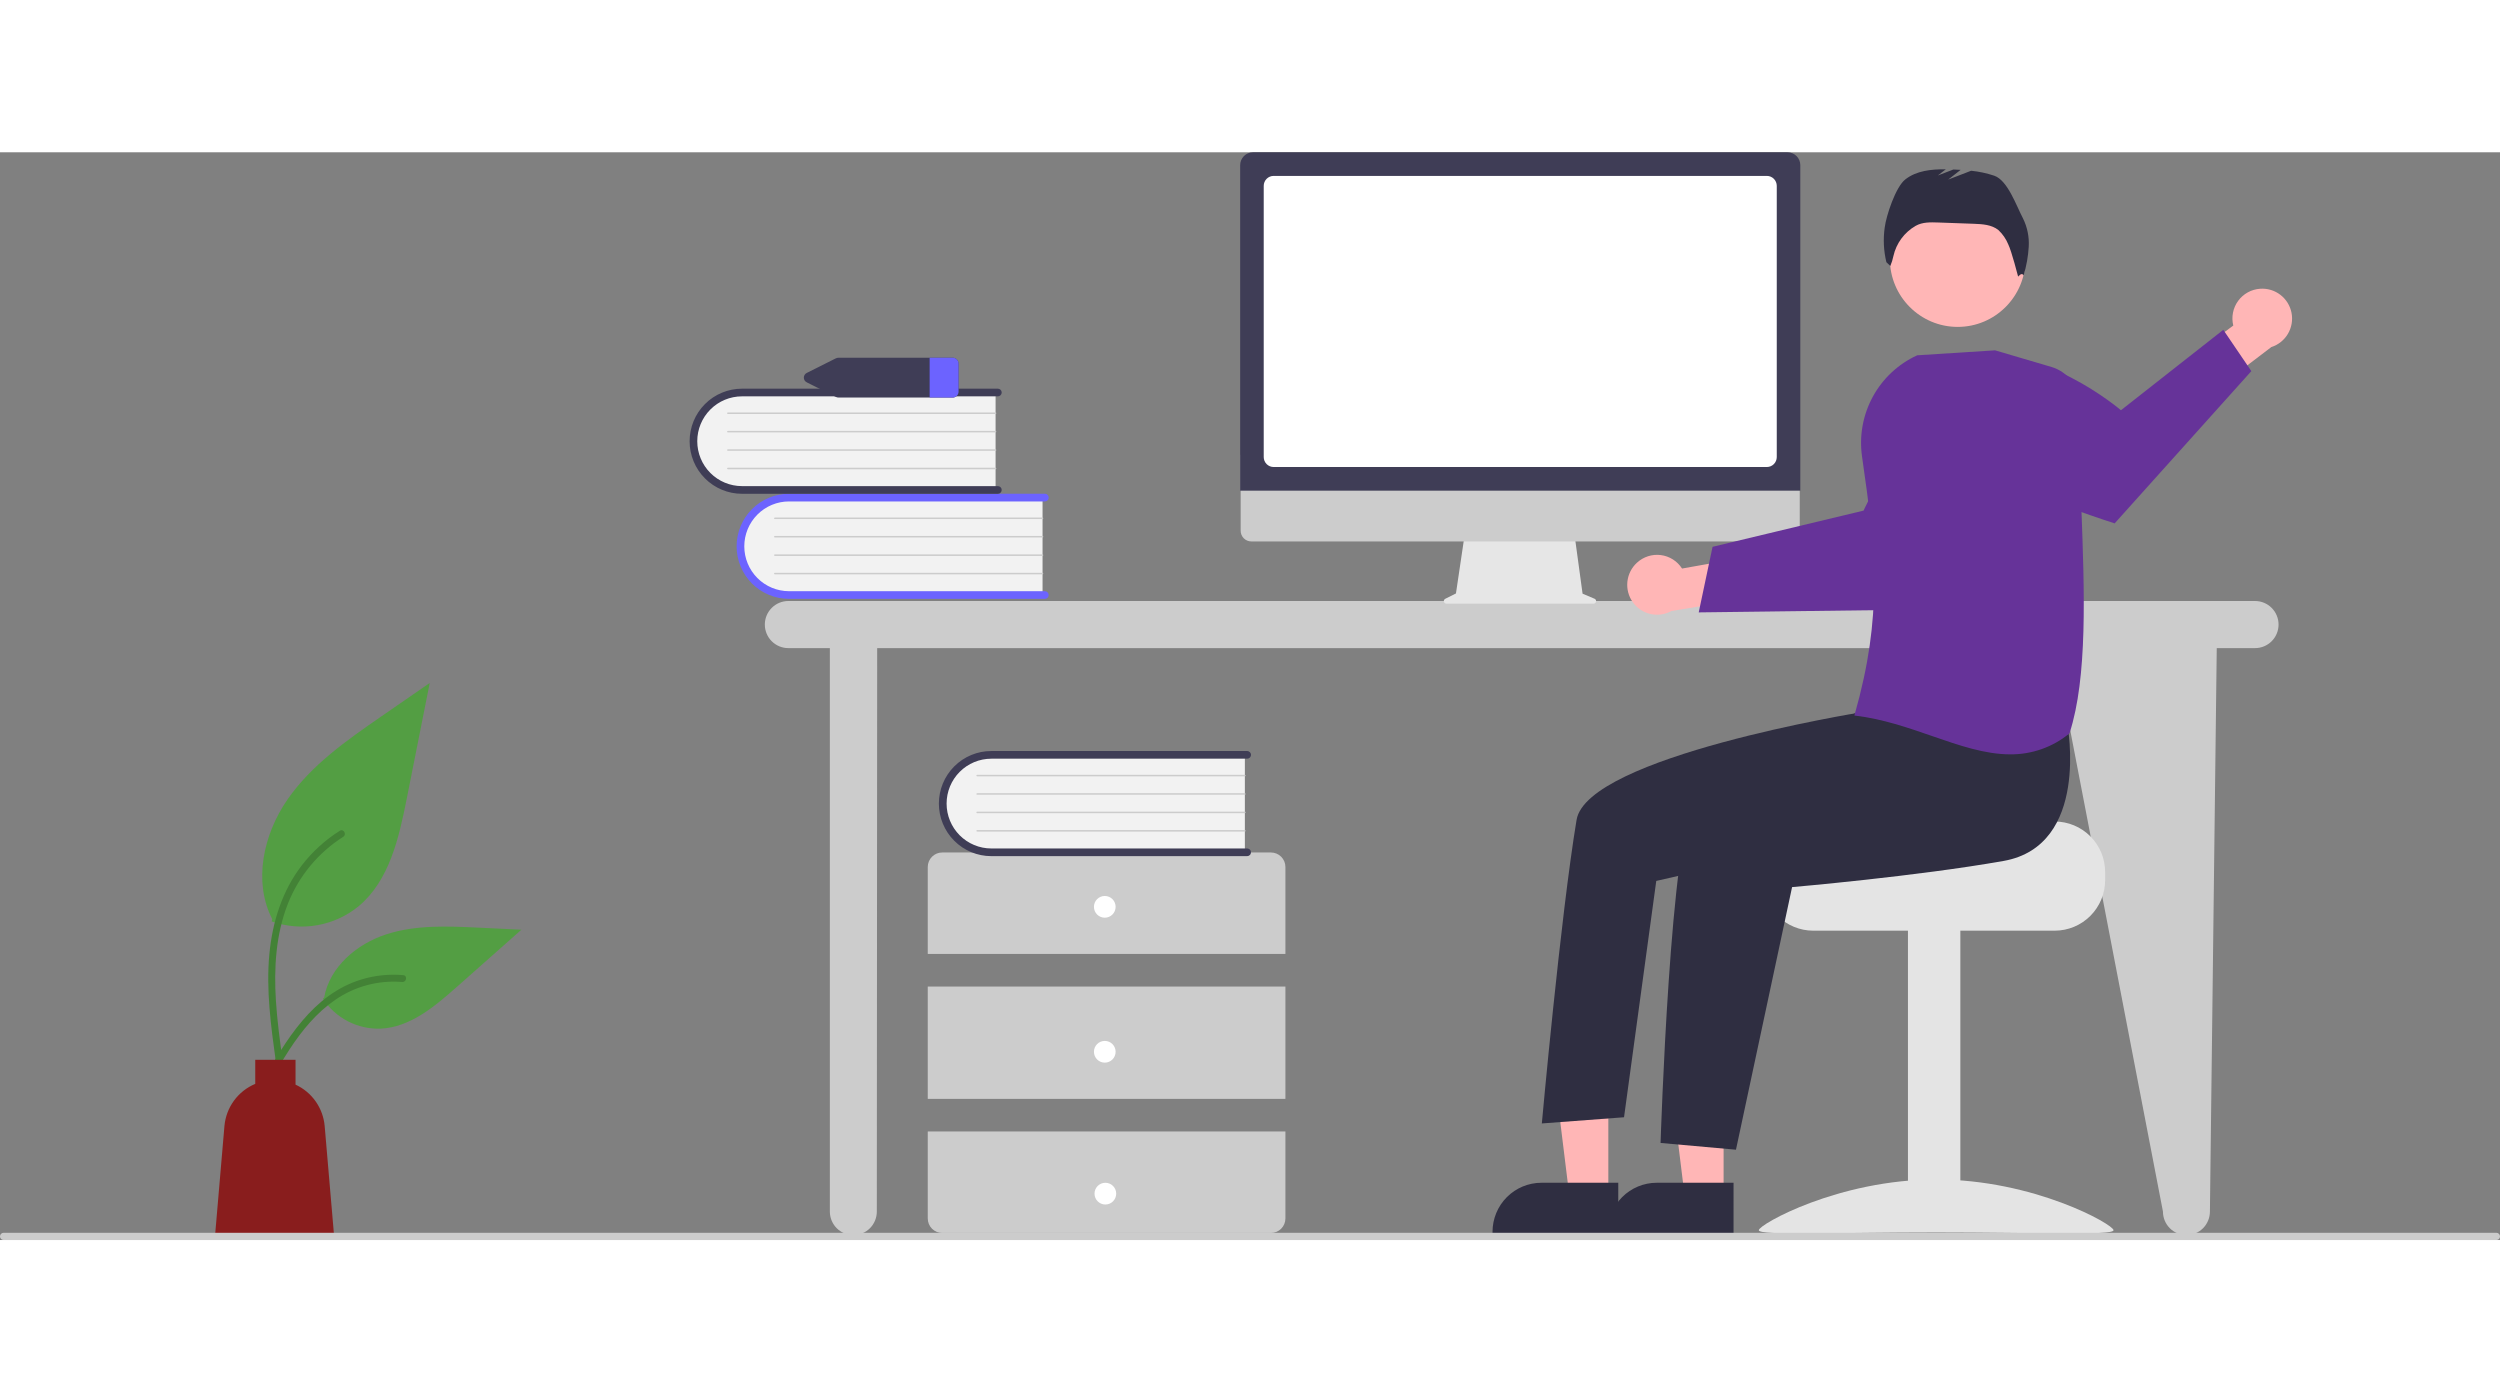 <svg width="650" height="362" viewBox="0 0 832 362" fill="none" xmlns="http://www.w3.org/2000/svg">
<rect x="0" y="0" width="832" height="362" fill="#808080" stroke="none"/>
<g clip-path="url(#clip0)">
<path d="M750.489 149.335H262.35C260.277 149.335 258.289 150.161 256.824 151.631C255.358 153.101 254.535 155.095 254.535 157.174C254.535 159.253 255.358 161.246 256.824 162.716C258.289 164.186 260.277 165.012 262.35 165.012H276.176V352.528C276.176 354.607 277 356.601 278.465 358.071C279.931 359.541 281.919 360.366 283.991 360.366C286.064 360.366 288.052 359.541 289.517 358.071C290.983 356.601 291.806 354.607 291.806 352.528L291.925 165.012H683.706L719.83 352.528C719.83 354.607 720.653 356.601 722.119 358.071C723.584 359.541 725.572 360.366 727.645 360.366C729.717 360.366 731.705 359.541 733.171 358.071C734.636 356.601 735.46 354.607 735.46 352.528L737.733 165.012H750.489C752.561 165.012 754.549 164.186 756.015 162.716C757.48 161.246 758.304 159.253 758.304 157.174C758.304 155.095 757.48 153.101 756.015 151.631C754.549 150.161 752.561 149.335 750.489 149.335V149.335Z" fill="#CCCCCC"/>
<path d="M346.962 114.409V147.603H264.048C261.875 147.678 259.708 147.324 257.672 146.56C255.635 145.796 253.769 144.637 252.179 143.15C250.589 141.662 249.306 139.875 248.405 137.891C247.504 135.906 247.001 133.763 246.925 131.583C246.849 129.404 247.203 127.231 247.964 125.188C248.726 123.146 249.881 121.273 251.365 119.679C252.848 118.084 254.629 116.798 256.608 115.894C258.587 114.99 260.724 114.485 262.897 114.409C263.28 114.396 263.664 114.396 264.048 114.409L346.962 114.409Z" fill="#F2F2F2"/>
<path d="M348.999 147.347C348.999 147.686 348.864 148.01 348.626 148.25C348.387 148.489 348.063 148.624 347.726 148.624H262.571C257.948 148.621 253.516 146.777 250.248 143.497C246.981 140.217 245.145 135.77 245.145 131.134C245.145 126.497 246.981 122.05 250.248 118.771C253.516 115.491 257.948 113.647 262.571 113.644H347.726C347.893 113.643 348.059 113.676 348.214 113.74C348.369 113.804 348.51 113.898 348.628 114.016C348.747 114.135 348.841 114.276 348.905 114.431C348.969 114.586 349.002 114.752 349.002 114.92C349.002 115.088 348.969 115.254 348.905 115.41C348.841 115.565 348.747 115.706 348.628 115.824C348.51 115.943 348.369 116.037 348.214 116.101C348.059 116.165 347.893 116.197 347.726 116.197H262.571C258.625 116.203 254.843 117.779 252.055 120.58C249.267 123.38 247.701 127.176 247.701 131.134C247.701 135.091 249.267 138.887 252.055 141.688C254.843 144.488 258.625 146.065 262.571 146.071H347.726C348.063 146.071 348.387 146.205 348.626 146.445C348.864 146.684 348.999 147.009 348.999 147.347V147.347Z" fill="#6C63FF"/>
<path d="M346.962 122.069H257.861C257.794 122.07 257.729 122.043 257.681 121.996C257.633 121.948 257.606 121.884 257.606 121.816C257.605 121.749 257.631 121.684 257.678 121.635C257.725 121.587 257.789 121.559 257.857 121.559H346.962C347.029 121.559 347.093 121.586 347.14 121.634C347.188 121.682 347.214 121.747 347.214 121.814C347.214 121.881 347.188 121.946 347.14 121.994C347.093 122.041 347.029 122.069 346.962 122.069Z" fill="#CCCCCC"/>
<path d="M346.962 128.197H257.861C257.794 128.197 257.729 128.171 257.681 128.124C257.633 128.076 257.606 128.012 257.606 127.944C257.605 127.877 257.631 127.812 257.678 127.763C257.725 127.715 257.789 127.687 257.857 127.687H346.962C347.029 127.687 347.093 127.714 347.14 127.762C347.188 127.81 347.214 127.875 347.214 127.942C347.214 128.009 347.188 128.074 347.14 128.121C347.093 128.169 347.029 128.196 346.962 128.197Z" fill="#CCCCCC"/>
<path d="M346.962 134.325H257.861C257.794 134.326 257.729 134.299 257.681 134.252C257.633 134.204 257.606 134.14 257.606 134.072C257.605 134.005 257.631 133.94 257.678 133.891C257.725 133.843 257.789 133.815 257.857 133.814H346.962C347.029 133.815 347.093 133.842 347.14 133.89C347.188 133.938 347.214 134.003 347.214 134.07C347.214 134.137 347.188 134.202 347.14 134.249C347.093 134.297 347.029 134.324 346.962 134.325Z" fill="#CCCCCC"/>
<path d="M346.962 140.453H257.861C257.794 140.453 257.729 140.427 257.681 140.38C257.633 140.332 257.606 140.268 257.606 140.2C257.605 140.133 257.631 140.067 257.678 140.019C257.725 139.971 257.789 139.943 257.857 139.942H346.962C347.029 139.943 347.093 139.97 347.14 140.018C347.188 140.066 347.214 140.13 347.214 140.198C347.214 140.265 347.188 140.33 347.14 140.377C347.093 140.425 347.029 140.452 346.962 140.453Z" fill="#CCCCCC"/>
<path d="M331.332 79.438V112.631H248.418C244.029 112.784 239.76 111.183 236.549 108.179C233.337 105.174 231.448 101.014 231.295 96.612C231.142 92.21 232.739 87.928 235.734 84.707C238.73 81.487 242.878 79.591 247.267 79.438C247.65 79.425 248.034 79.425 248.418 79.438H331.332Z" fill="#F2F2F2"/>
<path d="M333.369 112.376C333.369 112.715 333.234 113.039 332.996 113.279C332.757 113.518 332.433 113.653 332.096 113.653H246.941C242.316 113.653 237.881 111.81 234.61 108.53C231.34 105.25 229.503 100.801 229.503 96.162C229.503 91.524 231.34 87.075 234.61 83.795C237.881 80.515 242.316 78.672 246.941 78.672H332.096C332.263 78.672 332.429 78.705 332.583 78.769C332.737 78.834 332.878 78.928 332.996 79.046C333.114 79.165 333.208 79.306 333.272 79.46C333.336 79.615 333.369 79.781 333.369 79.949C333.369 80.117 333.336 80.283 333.272 80.438C333.208 80.592 333.114 80.733 332.996 80.852C332.878 80.97 332.737 81.064 332.583 81.129C332.429 81.193 332.263 81.226 332.096 81.226H246.941C242.991 81.226 239.203 82.799 236.411 85.601C233.618 88.402 232.049 92.201 232.049 96.162C232.049 100.124 233.618 103.923 236.411 106.724C239.203 109.526 242.991 111.099 246.941 111.099H332.096C332.433 111.1 332.757 111.234 332.996 111.473C333.234 111.713 333.369 112.037 333.369 112.376Z" fill="#3F3D56"/>
<path d="M331.332 87.099H242.231C242.164 87.099 242.099 87.073 242.051 87.025C242.003 86.978 241.976 86.913 241.976 86.846C241.975 86.778 242.001 86.713 242.048 86.665C242.095 86.616 242.159 86.589 242.227 86.588H331.332C331.399 86.589 331.463 86.616 331.51 86.664C331.558 86.711 331.584 86.776 331.584 86.843C331.584 86.91 331.558 86.975 331.51 87.023C331.463 87.071 331.399 87.098 331.332 87.099V87.099Z" fill="#CCCCCC"/>
<path d="M331.332 93.227H242.231C242.164 93.227 242.099 93.2 242.051 93.153C242.003 93.106 241.976 93.041 241.976 92.974C241.975 92.906 242.001 92.841 242.048 92.793C242.095 92.744 242.159 92.717 242.227 92.716H331.332C331.399 92.716 331.463 92.744 331.51 92.791C331.558 92.839 331.584 92.904 331.584 92.971C331.584 93.038 331.558 93.103 331.51 93.151C331.463 93.199 331.399 93.226 331.332 93.227Z" fill="#CCCCCC"/>
<path d="M331.332 99.354H242.231C242.164 99.355 242.099 99.328 242.051 99.281C242.003 99.234 241.976 99.169 241.976 99.101C241.975 99.034 242.001 98.969 242.048 98.921C242.095 98.872 242.159 98.845 242.227 98.844H331.332C331.399 98.844 331.463 98.872 331.51 98.919C331.558 98.967 331.584 99.032 331.584 99.099C331.584 99.166 331.558 99.231 331.51 99.279C331.463 99.326 331.399 99.354 331.332 99.354Z" fill="#CCCCCC"/>
<path d="M331.332 105.482H242.231C242.164 105.483 242.099 105.456 242.051 105.409C242.003 105.361 241.976 105.297 241.976 105.229C241.975 105.162 242.001 105.097 242.048 105.048C242.095 105 242.159 104.973 242.227 104.972H331.332C331.399 104.972 331.463 105 331.51 105.047C331.558 105.095 331.584 105.16 331.584 105.227C331.584 105.294 331.558 105.359 331.51 105.407C331.463 105.454 331.399 105.482 331.332 105.482V105.482Z" fill="#CCCCCC"/>
<path d="M427.786 266.792V237.85C427.786 236.571 427.28 235.344 426.378 234.44C425.476 233.535 424.253 233.027 422.977 233.027H313.567C312.291 233.027 311.068 233.535 310.166 234.44C309.264 235.344 308.758 236.571 308.758 237.85V266.792H427.786Z" fill="#CCCCCC"/>
<path d="M427.786 277.645H308.758V315.027H427.786V277.645Z" fill="#CCCCCC"/>
<path d="M308.758 325.88V354.822C308.758 356.101 309.264 357.328 310.166 358.233C311.068 359.137 312.291 359.645 313.567 359.645H422.977C424.253 359.645 425.476 359.137 426.378 358.233C427.28 357.328 427.786 356.101 427.786 354.822V325.88H308.758Z" fill="#CCCCCC"/>
<path d="M367.671 254.732C369.663 254.732 371.278 253.113 371.278 251.115C371.278 249.117 369.663 247.497 367.671 247.497C365.679 247.497 364.064 249.117 364.064 251.115C364.064 253.113 365.679 254.732 367.671 254.732Z" fill="white"/>
<path d="M367.671 302.968C369.663 302.968 371.278 301.349 371.278 299.351C371.278 297.353 369.663 295.733 367.671 295.733C365.679 295.733 364.064 297.353 364.064 299.351C364.064 301.349 365.679 302.968 367.671 302.968Z" fill="white"/>
<path d="M367.864 350.183C369.856 350.183 371.471 348.563 371.471 346.565C371.471 344.567 369.856 342.947 367.864 342.947C365.872 342.947 364.257 344.567 364.257 346.565C364.257 348.563 365.872 350.183 367.864 350.183Z" fill="white"/>
<path d="M414.292 200.028V233.221H331.377C326.991 233.371 322.724 231.768 319.515 228.764C316.307 225.76 314.419 221.601 314.266 217.202C314.113 212.802 315.708 208.522 318.701 205.301C321.694 202.081 325.839 200.184 330.225 200.028C330.609 200.014 330.993 200.014 331.377 200.028H414.292Z" fill="#F2F2F2"/>
<path d="M416.328 232.965C416.328 233.304 416.194 233.629 415.955 233.868C415.717 234.107 415.393 234.242 415.055 234.242H329.901C325.277 234.243 320.842 232.402 317.571 229.125C314.3 225.847 312.461 221.4 312.458 216.762C312.455 212.125 314.289 207.676 317.556 204.394C320.823 201.112 325.256 199.266 329.88 199.262H415.055C415.223 199.261 415.389 199.294 415.544 199.358C415.698 199.422 415.839 199.516 415.958 199.634C416.076 199.753 416.17 199.894 416.234 200.049C416.299 200.204 416.332 200.37 416.332 200.538C416.332 200.706 416.299 200.873 416.234 201.028C416.17 201.183 416.076 201.324 415.958 201.442C415.839 201.561 415.698 201.655 415.544 201.719C415.389 201.783 415.223 201.815 415.055 201.815H329.901C325.954 201.82 322.171 203.396 319.383 206.197C316.594 208.997 315.028 212.794 315.028 216.752C315.028 220.71 316.594 224.506 319.383 227.307C322.171 230.108 325.954 231.684 329.901 231.689H415.055C415.393 231.689 415.717 231.823 415.955 232.063C416.194 232.302 416.328 232.627 416.328 232.965V232.965Z" fill="#3F3D56"/>
<path d="M414.292 207.687H325.191C325.124 207.688 325.059 207.661 325.011 207.614C324.963 207.566 324.936 207.502 324.935 207.434C324.935 207.367 324.961 207.302 325.008 207.254C325.055 207.205 325.119 207.178 325.186 207.177H414.292C414.359 207.177 414.423 207.205 414.47 207.252C414.517 207.3 414.544 207.365 414.544 207.432C414.544 207.499 414.517 207.564 414.47 207.612C414.423 207.66 414.359 207.687 414.292 207.687H414.292Z" fill="#CCCCCC"/>
<path d="M414.292 213.816H325.191C325.124 213.816 325.059 213.79 325.011 213.742C324.963 213.695 324.936 213.63 324.935 213.563C324.935 213.495 324.961 213.43 325.008 213.382C325.055 213.334 325.119 213.306 325.186 213.305H414.292C414.359 213.306 414.423 213.333 414.47 213.381C414.517 213.429 414.544 213.493 414.544 213.56C414.544 213.628 414.517 213.692 414.47 213.74C414.423 213.788 414.359 213.815 414.292 213.816H414.292Z" fill="#CCCCCC"/>
<path d="M414.292 219.943H325.191C325.124 219.944 325.059 219.917 325.011 219.87C324.963 219.822 324.936 219.758 324.935 219.69C324.935 219.623 324.961 219.558 325.008 219.509C325.055 219.461 325.119 219.434 325.186 219.433H414.292C414.359 219.433 414.423 219.46 414.47 219.508C414.517 219.556 414.544 219.621 414.544 219.688C414.544 219.755 414.517 219.82 414.47 219.868C414.423 219.915 414.359 219.943 414.292 219.943H414.292Z" fill="#CCCCCC"/>
<path d="M414.292 226.072H325.191C325.124 226.072 325.059 226.046 325.011 225.998C324.963 225.951 324.936 225.886 324.935 225.819C324.935 225.751 324.961 225.686 325.008 225.638C325.055 225.59 325.119 225.562 325.186 225.561H414.292C414.359 225.562 414.423 225.589 414.47 225.637C414.517 225.685 414.544 225.749 414.544 225.816C414.544 225.884 414.517 225.948 414.47 225.996C414.423 226.044 414.359 226.071 414.292 226.072H414.292Z" fill="#CCCCCC"/>
<path d="M316.913 68.366H279.137C278.778 68.365 278.424 68.448 278.103 68.607L268.568 73.394C268.255 73.528 267.987 73.751 267.799 74.037C267.611 74.322 267.511 74.656 267.511 74.998C267.511 75.34 267.611 75.674 267.799 75.96C267.987 76.245 268.255 76.468 268.568 76.602L278.103 81.389C278.424 81.548 278.778 81.631 279.137 81.63H316.913C317.434 81.661 317.945 81.484 318.337 81.138C318.729 80.793 318.969 80.307 319.006 79.785V70.211C318.969 69.689 318.729 69.203 318.337 68.857C317.945 68.512 317.434 68.335 316.913 68.366V68.366Z" fill="#3F3D56"/>
<path d="M319.006 70.211V79.785C318.969 80.307 318.729 80.793 318.337 81.139C317.945 81.484 317.434 81.661 316.913 81.63H309.387V68.366H316.913C317.434 68.335 317.945 68.512 318.337 68.858C318.729 69.203 318.969 69.689 319.006 70.211V70.211Z" fill="#6C63FF"/>
<path d="M90.431 255.978C95.295 257.693 100.518 258.123 105.596 257.226C110.674 256.329 115.436 254.135 119.423 250.856C129.577 242.308 132.761 228.225 135.352 215.184C137.906 202.327 140.46 189.47 143.014 176.613L126.972 187.692C115.436 195.659 103.64 203.881 95.653 215.421C87.665 226.961 84.178 242.714 90.596 255.2" fill="#539E43"/>
<path d="M91.802 302.676C90.179 290.815 88.509 278.801 89.648 266.812C90.66 256.164 93.898 245.765 100.492 237.238C103.992 232.72 108.25 228.85 113.077 225.8C114.335 225.004 115.493 227.004 114.24 227.797C105.89 233.09 99.431 240.906 95.795 250.119C91.779 260.363 91.135 271.53 91.827 282.413C92.245 288.994 93.132 295.532 94.026 302.062C94.096 302.357 94.052 302.668 93.903 302.932C93.753 303.196 93.51 303.393 93.221 303.484C92.926 303.564 92.612 303.524 92.346 303.372C92.081 303.221 91.885 302.971 91.802 302.676L91.802 302.676Z" fill="#438236"/>
<path d="M107.441 281.687C109.527 284.867 112.395 287.455 115.767 289.201C119.14 290.947 122.904 291.792 126.697 291.655C136.445 291.191 144.572 284.367 151.888 277.889L173.526 258.727L159.205 258.04C148.906 257.546 138.342 257.084 128.533 260.27C118.724 263.455 109.677 271.121 107.883 281.305" fill="#539E43"/>
<path d="M87.214 309.495C95.029 295.626 104.093 280.213 120.29 275.286C124.793 273.921 129.515 273.432 134.202 273.845C135.679 273.973 135.31 276.257 133.836 276.129C125.98 275.475 118.139 277.556 111.634 282.021C105.374 286.294 100.5 292.236 96.374 298.537C93.847 302.396 91.584 306.419 89.32 310.437C88.597 311.721 86.482 310.794 87.214 309.495L87.214 309.495Z" fill="#438236"/>
<path d="M74.692 324.093C74.956 321.033 76.051 318.104 77.859 315.625C79.668 313.147 82.119 311.213 84.947 310.035V302.017H98.355V310.288C101.044 311.523 103.358 313.452 105.062 315.877C106.765 318.303 107.797 321.138 108.052 324.093L111.205 360.851H71.54L74.692 324.093Z" fill="#891D1D"/>
<path d="M530.668 148.582L526.68 146.898L523.943 126.843H487.506L484.541 146.816L480.972 148.605C480.801 148.691 480.665 148.832 480.584 149.005C480.503 149.179 480.483 149.374 480.526 149.561C480.57 149.747 480.676 149.913 480.825 150.032C480.975 150.151 481.16 150.215 481.351 150.215H530.339C530.535 150.215 530.725 150.147 530.876 150.023C531.027 149.899 531.131 149.726 531.17 149.534C531.209 149.341 531.18 149.141 531.088 148.968C530.997 148.795 530.848 148.658 530.668 148.582V148.582Z" fill="#E6E6E6"/>
<path d="M595.419 129.511H416.431C415.492 129.509 414.592 129.133 413.928 128.467C413.265 127.8 412.893 126.896 412.893 125.955V100.64H598.957V125.955C598.957 126.896 598.585 127.8 597.921 128.467C597.258 129.133 596.358 129.509 595.419 129.511V129.511Z" fill="#CCCCCC"/>
<path d="M599.144 112.604H412.729V4.287C412.73 3.151 413.181 2.061 413.983 1.257C414.784 0.453 415.871 0.001 417.004 0H594.869C596.003 0.001 597.089 0.453 597.891 1.257C598.692 2.061 599.143 3.151 599.144 4.287L599.144 112.604Z" fill="#3F3D56"/>
<path d="M588.01 104.743H423.863C422.989 104.742 422.152 104.393 421.534 103.773C420.916 103.154 420.568 102.314 420.567 101.437V11.167C420.568 10.29 420.916 9.45 421.534 8.831C422.152 8.211 422.989 7.862 423.863 7.861H588.01C588.884 7.862 589.722 8.211 590.34 8.831C590.958 9.45 591.305 10.29 591.306 11.167V101.437C591.305 102.314 590.958 103.154 590.34 103.773C589.722 104.393 588.884 104.742 588.01 104.743V104.743Z" fill="white"/>
<path d="M544.776 136.595C545.836 135.613 547.098 134.876 548.472 134.436C549.847 133.996 551.3 133.864 552.731 134.049C554.162 134.233 555.535 134.73 556.754 135.505C557.973 136.279 559.007 137.312 559.785 138.531L581.988 134.572L587.677 147.518L556.244 152.667C554.116 153.842 551.633 154.192 549.264 153.653C546.895 153.113 544.806 151.721 543.393 149.74C541.979 147.759 541.339 145.326 541.594 142.904C541.849 140.481 542.981 138.236 544.776 136.595V136.595Z" fill="#FFB6B6"/>
<path d="M565.333 153.124L588.48 152.835L591.41 152.795L638.503 152.2C638.503 152.2 651.292 139.963 662.428 127.364L660.867 116.042C659.344 104.929 653.848 94.75 645.402 87.399C629.453 98.088 620.204 119.245 620.204 119.245L591.004 126.25L588.083 126.95L569.939 131.299L565.333 153.124Z" fill="#663399"/>
<path d="M683.825 222.72H640.618C640.618 224.577 593.387 226.084 593.387 226.084C592.345 226.87 591.396 227.773 590.557 228.775C588.036 231.791 586.658 235.603 586.666 239.539V242.23C586.668 246.69 588.435 250.967 591.579 254.121C594.724 257.275 598.988 259.047 603.435 259.049H683.825C688.271 259.045 692.534 257.272 695.678 254.118C698.822 250.965 700.59 246.689 700.594 242.23V239.539C700.588 235.08 698.819 230.806 695.676 227.653C692.532 224.5 688.271 222.726 683.825 222.72V222.72Z" fill="#E4E4E4"/>
<path d="M652.405 258.381H634.965V359.345H652.405V258.381Z" fill="#E4E4E4"/>
<path d="M585.328 358.73C585.328 360.62 611.756 359.462 644.356 359.462C676.956 359.462 703.384 360.62 703.384 358.73C703.384 356.84 676.956 341.853 644.356 341.853C611.756 341.853 585.328 356.84 585.328 358.73Z" fill="#E4E4E4"/>
<path d="M573.613 347.194L560.634 347.193L554.459 296.98L573.615 296.981L573.613 347.194Z" fill="#FFB6B6"/>
<path d="M576.923 359.813L535.072 359.812V359.281C535.072 354.948 536.788 350.792 539.843 347.728C542.898 344.664 547.041 342.943 551.361 342.943H551.362L576.924 342.944L576.923 359.813Z" fill="#2F2E41"/>
<path d="M535.251 347.194L522.271 347.193L516.097 296.98L535.253 296.981L535.251 347.194Z" fill="#FFB6B6"/>
<path d="M538.561 359.813L496.71 359.812V359.281C496.71 354.948 498.426 350.792 501.481 347.728C504.536 344.664 508.679 342.943 512.999 342.943H513L538.562 342.944L538.561 359.813Z" fill="#2F2E41"/>
<path d="M651.519 58.113C663.982 58.113 674.086 47.979 674.086 35.478C674.086 22.977 663.982 12.843 651.519 12.843C639.055 12.843 628.951 22.977 628.951 35.478C628.951 47.979 639.055 58.113 651.519 58.113Z" fill="#FFB6B6"/>
<path d="M688.044 190.564C688.044 190.564 695.617 230.724 666.806 235.838C637.995 240.952 596.405 244.546 596.405 244.546L577.729 331.943L552.638 329.696C552.638 329.696 555.975 224.49 564.181 216.259C572.388 208.029 624.255 183.383 624.255 183.383L688.044 190.564Z" fill="#2F2E41"/>
<path d="M631.775 173.733L619.174 186.411C619.174 186.411 528.191 201.11 524.681 222.187C519.382 254.007 513.123 323.204 513.123 323.204L540.477 321.146L551.204 242.489L594.972 232.503L644.768 205.285L631.775 173.733Z" fill="#2F2E41"/>
<path d="M673.235 21.966C671.007 17.751 668.177 9.349 663.68 7.791C661.183 6.96 658.602 6.409 655.985 6.146L648.342 9.095L652.502 5.85C651.692 5.801 650.882 5.762 650.073 5.731L644.917 7.72L647.555 5.662C642.747 5.613 637.785 6.114 634.06 9.05C630.884 11.552 627.738 21.032 627.229 25.05C626.685 28.894 626.875 32.806 627.79 36.579L629.096 37.825C629.553 36.774 629.896 35.677 630.12 34.553C630.588 32.454 631.488 30.474 632.761 28.742C634.034 27.01 635.652 25.563 637.514 24.493L637.585 24.453C639.775 23.217 642.433 23.274 644.945 23.364L656.874 23.795C659.744 23.898 662.834 24.081 665.072 25.886C666.494 27.218 667.612 28.843 668.35 30.649C669.462 32.9 671.634 41.389 671.634 41.389C671.634 41.389 672.863 39.786 673.453 40.979C674.397 37.867 674.972 34.654 675.164 31.407C675.352 28.145 674.687 24.891 673.235 21.966V21.966Z" fill="#2F2E41"/>
<path d="M752.167 45.418C750.728 45.513 749.326 45.924 748.062 46.621C746.798 47.318 745.701 48.284 744.85 49.452C743.998 50.62 743.412 51.961 743.133 53.381C742.855 54.801 742.889 56.265 743.236 57.669L725.088 71.096L730.533 84.147L755.896 64.825C758.21 64.086 760.173 62.52 761.414 60.425C762.654 58.331 763.086 55.853 762.626 53.461C762.166 51.068 760.848 48.928 758.92 47.446C756.993 45.964 754.59 45.242 752.167 45.418V45.418Z" fill="#FFB6B6"/>
<path d="M749.247 72.829L703.752 123.506C703.752 123.506 681.995 116.521 665.169 108.947L657.61 85.662C655.854 80.26 655.105 74.579 655.4 68.906C678.726 62.68 705.856 85.844 705.856 85.844L739.911 59.089L749.247 72.829Z" fill="#663399"/>
<path d="M643.089 194.307C634.972 191.495 626.579 188.587 617.526 187.495L617.138 187.448L617.245 187.071C626.616 154.069 624.277 132.957 619.685 101.246C618.708 94.405 619.963 87.432 623.262 81.365C626.562 75.299 631.728 70.466 637.991 67.587L638.047 67.562L663.903 65.914L663.962 65.91L682.766 71.457C685.472 72.261 687.839 73.932 689.507 76.215C691.174 78.497 692.05 81.265 691.999 84.095C691.795 94.524 692.227 106.168 692.685 118.495C693.711 146.15 694.772 174.747 688.751 193.301L688.719 193.398L688.639 193.462C683.103 197.983 676.169 200.426 669.03 200.37C660.59 200.37 651.976 197.386 643.089 194.307Z" fill="#663399"/>
<path d="M830.798 362H1.202C0.883 362 0.578 361.873 0.352 361.646C0.127 361.42 0 361.114 0 360.794C0 360.474 0.127 360.167 0.352 359.941C0.578 359.715 0.883 359.588 1.202 359.588H830.798C831.117 359.588 831.422 359.715 831.648 359.941C831.873 360.167 832 360.474 832 360.794C832 361.114 831.873 361.42 831.648 361.646C831.422 361.873 831.117 362 830.798 362Z" fill="#CCCCCC"/>
</g>
<defs>
<clipPath id="clip0">
<rect width="832" height="362" fill="white"/>
</clipPath>
</defs>
</svg>
